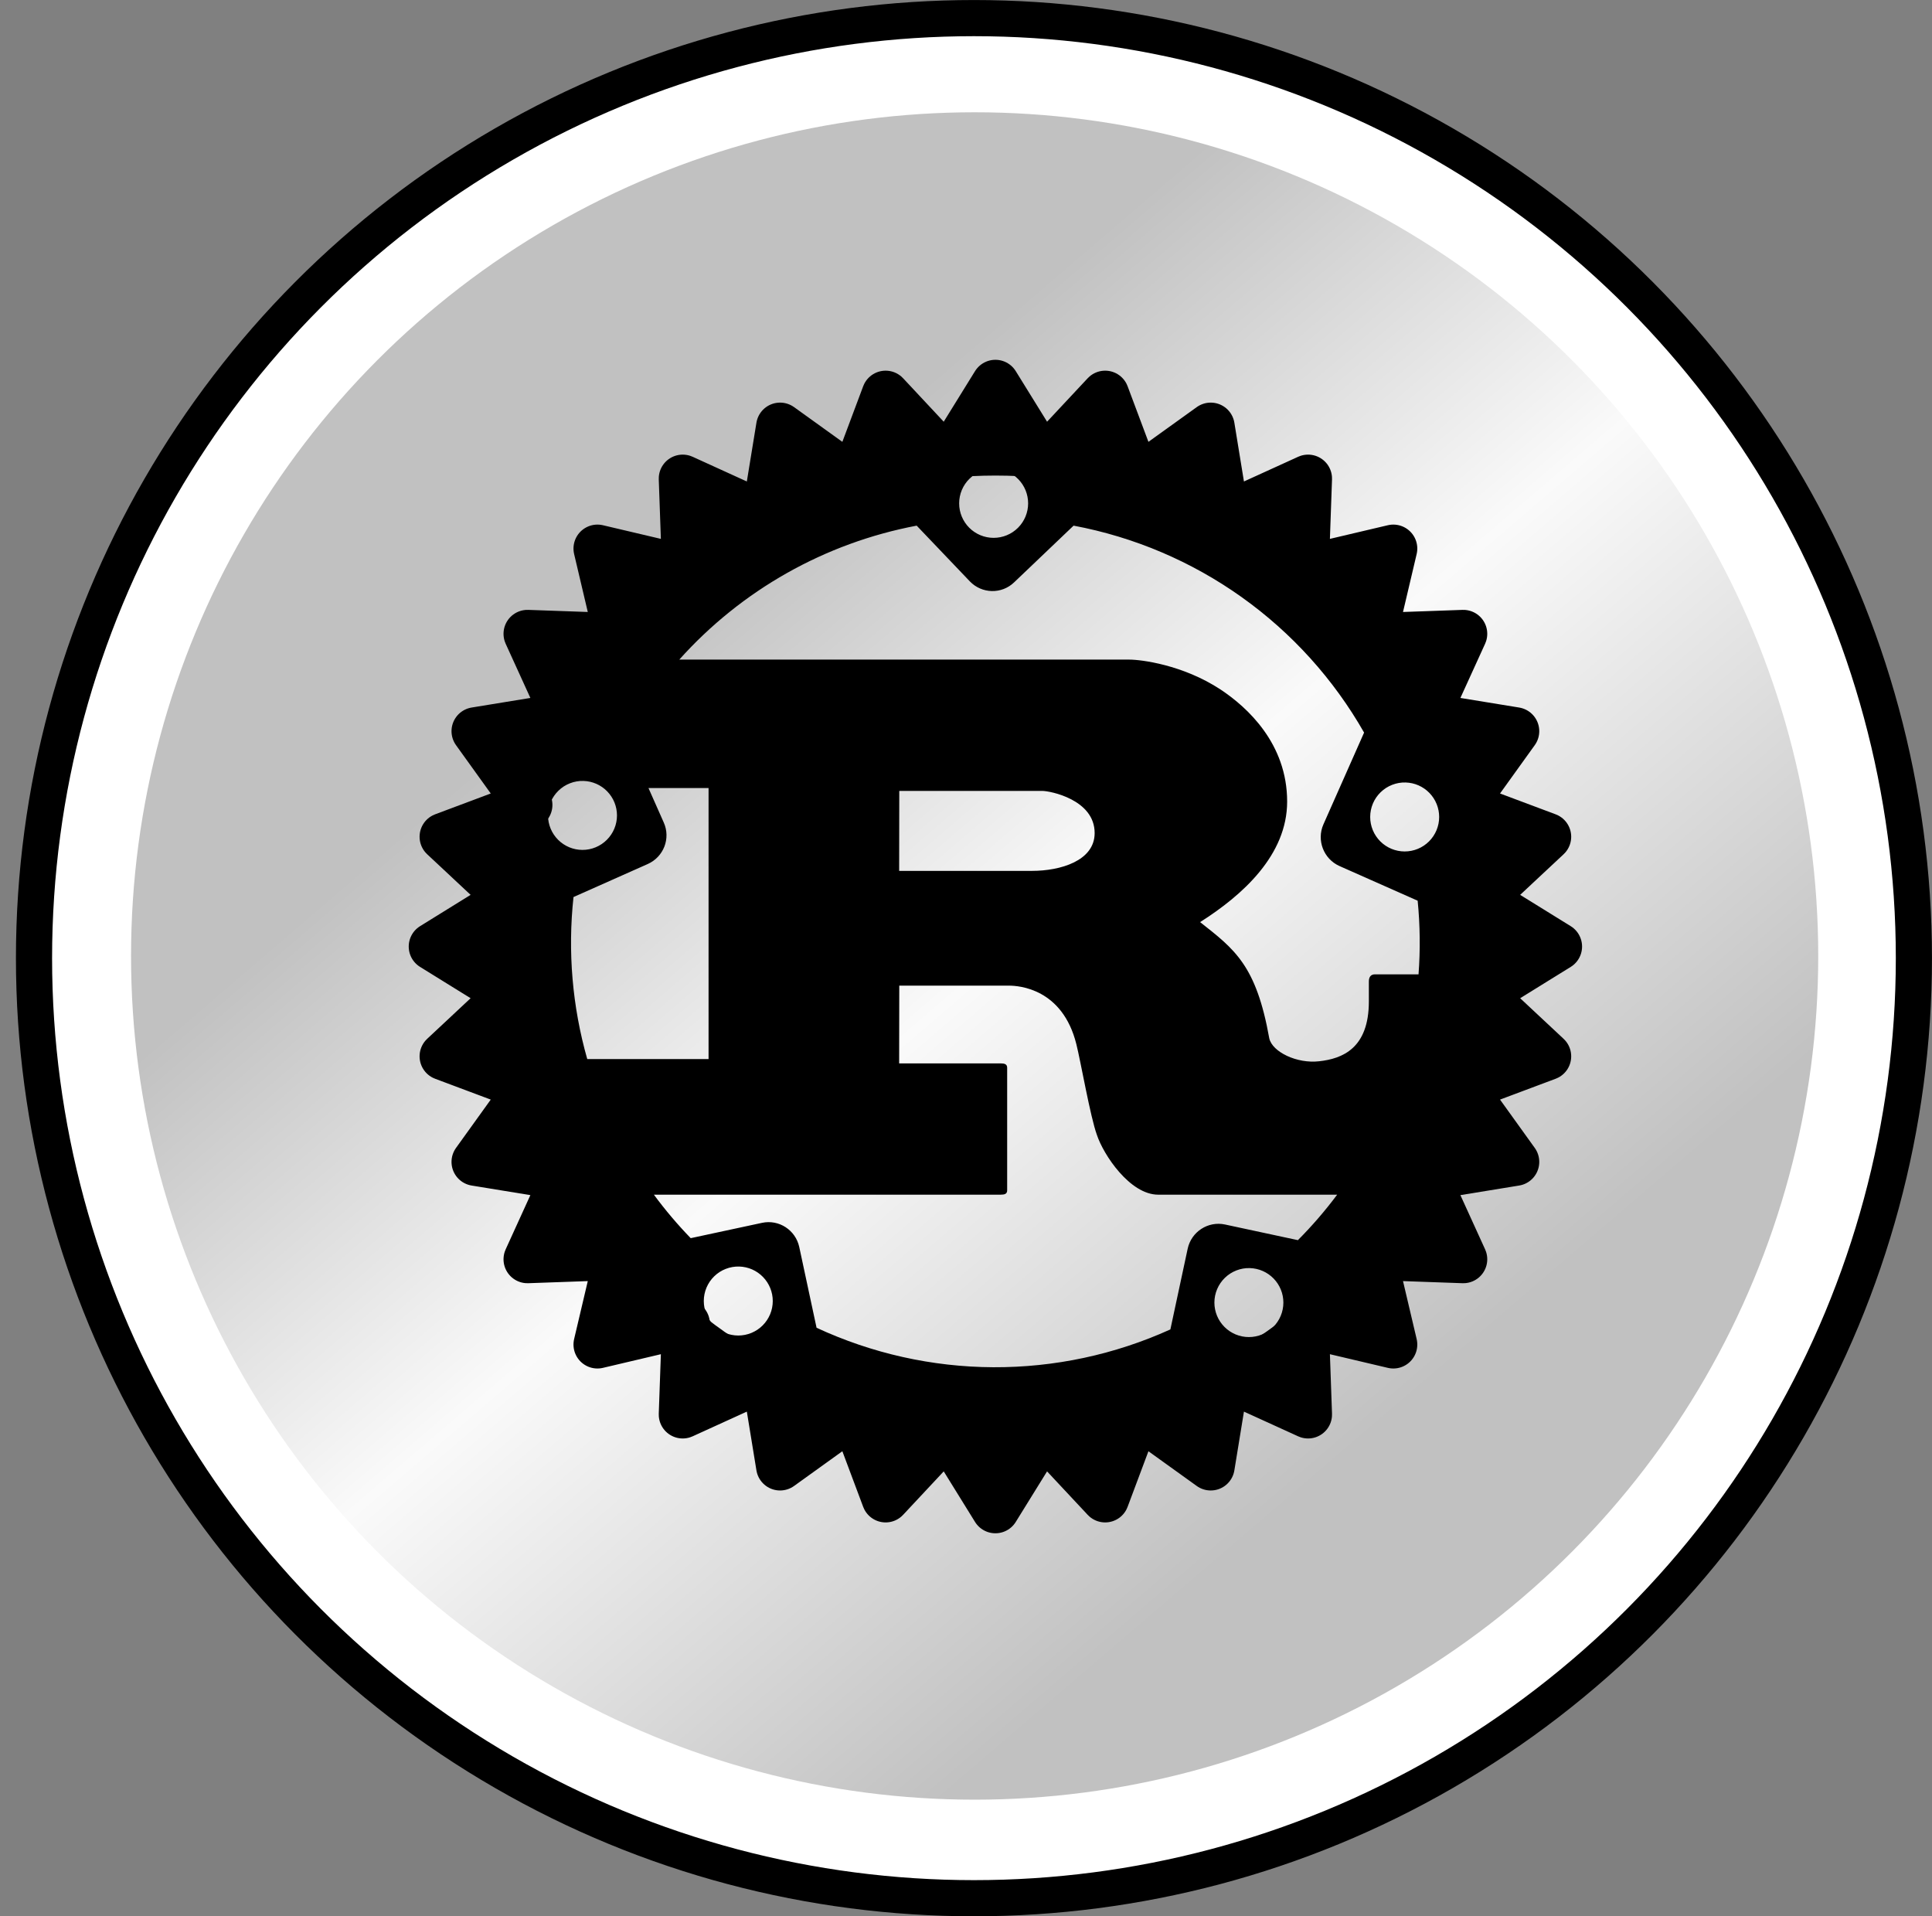 <svg width="121" height="120" viewBox="0 0 121 120" fill="none" xmlns="http://www.w3.org/2000/svg">
<rect x="0" y="0" width="121" height="120" fill="#808080" stroke="none"/>
<circle cx="60.998" cy="60.002" r="58.868" fill="white" stroke="black" stroke-width="2.264"/>
<circle cx="61.041" cy="59.865" r="52.834" fill="url(#paint0_linear_4481_2155)"/>
<path d="M62.342 26.445C44.245 26.445 29.516 41.181 29.516 59.272C29.516 77.362 44.252 92.098 62.342 92.098C80.432 92.098 95.168 77.362 95.168 59.272C95.168 41.181 80.432 26.445 62.342 26.445ZM62.293 29.362C62.855 29.377 63.388 29.61 63.78 30.014C64.172 30.417 64.391 30.958 64.391 31.522C64.391 32.094 64.163 32.644 63.758 33.049C63.353 33.454 62.804 33.681 62.231 33.681C61.658 33.681 61.109 33.454 60.704 33.049C60.299 32.644 60.071 32.094 60.071 31.522C60.071 31.233 60.129 30.947 60.241 30.68C60.354 30.414 60.519 30.173 60.726 29.972C60.933 29.771 61.178 29.613 61.448 29.508C61.717 29.403 62.005 29.354 62.293 29.362ZM67.238 32.917C71.029 33.628 74.621 35.155 77.763 37.392C80.904 39.63 83.522 42.525 85.432 45.876L82.884 51.626C82.446 52.619 82.898 53.786 83.884 54.23L88.787 56.404C88.939 57.936 88.957 59.479 88.842 61.015H86.113C85.842 61.015 85.731 61.195 85.731 61.459V62.709C85.731 65.654 84.071 66.299 82.613 66.459C81.224 66.619 79.689 65.876 79.495 65.029C78.675 60.425 77.314 59.445 75.162 57.744C77.835 56.05 80.613 53.542 80.613 50.195C80.613 46.577 78.134 44.3 76.446 43.181C74.071 41.619 71.446 41.306 70.738 41.306H42.543C46.442 36.951 51.668 34.003 57.411 32.917L60.738 36.404C61.488 37.188 62.731 37.223 63.516 36.466L67.238 32.917ZM36.543 48.904C37.105 48.92 37.639 49.155 38.03 49.558C38.422 49.961 38.641 50.501 38.641 51.063C38.641 51.636 38.413 52.185 38.008 52.59C37.603 52.995 37.054 53.223 36.481 53.223C35.908 53.223 35.359 52.995 34.954 52.59C34.549 52.185 34.321 51.636 34.321 51.063C34.321 50.774 34.379 50.488 34.491 50.222C34.604 49.956 34.769 49.715 34.976 49.514C35.183 49.312 35.428 49.154 35.698 49.05C35.967 48.945 36.255 48.895 36.543 48.904ZM88.037 49.001C88.598 49.017 89.132 49.252 89.523 49.655C89.915 50.058 90.134 50.599 90.134 51.161C90.134 51.733 89.906 52.283 89.501 52.688C89.096 53.093 88.547 53.32 87.974 53.32C87.401 53.32 86.852 53.093 86.447 52.688C86.042 52.283 85.814 51.733 85.814 51.161C85.814 50.872 85.872 50.586 85.984 50.319C86.097 50.053 86.261 49.812 86.469 49.611C86.676 49.41 86.921 49.252 87.191 49.147C87.46 49.042 87.748 48.992 88.037 49.001ZM40.613 49.348H44.377V66.32H36.779C35.841 63.026 35.549 59.58 35.918 56.175L40.571 54.105C41.564 53.661 42.016 52.501 41.571 51.508L40.613 49.348ZM56.321 49.529H65.287C65.752 49.529 68.557 50.063 68.557 52.167C68.557 53.911 66.404 54.536 64.634 54.536H56.314L56.321 49.529ZM56.321 61.723H63.189C63.814 61.723 66.543 61.904 67.412 65.39C67.682 66.459 68.287 69.945 68.696 71.063C69.106 72.313 70.766 74.813 72.537 74.813H83.745C82.994 75.819 82.172 76.771 81.287 77.661L76.724 76.681C75.662 76.452 74.613 77.133 74.384 78.195L73.3 83.251C69.817 84.829 66.034 85.637 62.209 85.619C58.385 85.601 54.609 84.757 51.141 83.147L50.057 78.091C49.828 77.029 48.786 76.348 47.724 76.577L43.259 77.536C42.43 76.681 41.66 75.771 40.953 74.813H62.668C62.911 74.813 63.078 74.772 63.078 74.543V66.862C63.078 66.64 62.911 66.591 62.668 66.591H56.314L56.321 61.723ZM46.3 79.313C46.862 79.33 47.396 79.564 47.787 79.968C48.179 80.371 48.398 80.911 48.398 81.473C48.398 82.046 48.17 82.595 47.765 83C47.36 83.405 46.811 83.633 46.238 83.633C45.665 83.633 45.116 83.405 44.711 83C44.306 82.595 44.078 82.046 44.078 81.473C44.078 81.184 44.136 80.898 44.248 80.632C44.361 80.366 44.525 80.125 44.733 79.923C44.94 79.722 45.185 79.564 45.455 79.46C45.724 79.355 46.011 79.305 46.3 79.313ZM78.279 79.411C78.841 79.427 79.375 79.662 79.766 80.065C80.158 80.468 80.377 81.008 80.377 81.57C80.377 82.143 80.149 82.692 79.744 83.097C79.339 83.502 78.79 83.73 78.217 83.73C77.644 83.73 77.095 83.502 76.69 83.097C76.285 82.692 76.057 82.143 76.057 81.57C76.057 81.281 76.115 80.995 76.228 80.729C76.34 80.463 76.505 80.222 76.712 80.021C76.919 79.819 77.165 79.662 77.434 79.557C77.703 79.452 77.991 79.402 78.279 79.411Z" fill="black"/>
<path fill-rule="evenodd" clip-rule="evenodd" d="M93.334 59.274C93.334 67.494 90.068 75.377 84.256 81.19C78.444 87.002 70.561 90.267 62.341 90.267C54.121 90.267 46.238 87.002 40.425 81.19C34.613 75.377 31.348 67.494 31.348 59.274C31.348 51.054 34.613 43.171 40.425 37.359C46.238 31.547 54.121 28.281 62.341 28.281C70.561 28.281 78.444 31.547 84.256 37.359C90.068 43.171 93.334 51.054 93.334 59.274ZM92.75 56.281L97.584 59.274L92.75 62.267L96.903 66.149L91.584 68.142L94.903 72.76L89.285 73.677L91.646 78.858L85.959 78.656L87.264 84.198L81.723 82.892L81.924 88.58L76.743 86.219L75.827 91.837L71.209 88.517L69.216 93.837L65.334 89.684L62.341 94.517L59.348 89.684L55.466 93.837L53.473 88.517L48.855 91.837L47.938 86.219L42.757 88.58L42.959 82.892L37.417 84.198L38.723 78.656L33.035 78.858L35.396 73.677L29.778 72.76L33.098 68.142L27.778 66.149L31.931 62.267L27.098 59.274L31.931 56.281L27.778 52.399L33.098 50.406L29.778 45.788L35.396 44.871L33.035 39.691L38.723 39.892L37.417 34.351L42.959 35.656L42.757 29.969L47.938 32.33L48.855 26.712L53.473 30.031L55.466 24.712L59.348 28.865L62.341 24.031L65.334 28.865L69.216 24.712L71.209 30.031L75.827 26.712L76.743 32.33L81.924 29.969L81.723 35.656L87.264 34.351L85.959 39.892L91.646 39.691L89.285 44.871L94.903 45.788L91.584 50.406L96.903 52.399L92.75 56.281Z" fill="black" stroke="black" stroke-width="3" stroke-linecap="round" stroke-linejoin="round"/>
<defs>
<linearGradient id="paint0_linear_4481_2155" x1="44" y1="35.998" x2="89" y2="88.498" gradientUnits="userSpaceOnUse">
<stop stop-color="#C1C1C1"/>
<stop offset="0.438" stop-color="#FAFAFA"/>
<stop offset="0.984" stop-color="#C1C1C1"/>
</linearGradient>
</defs>
</svg>
